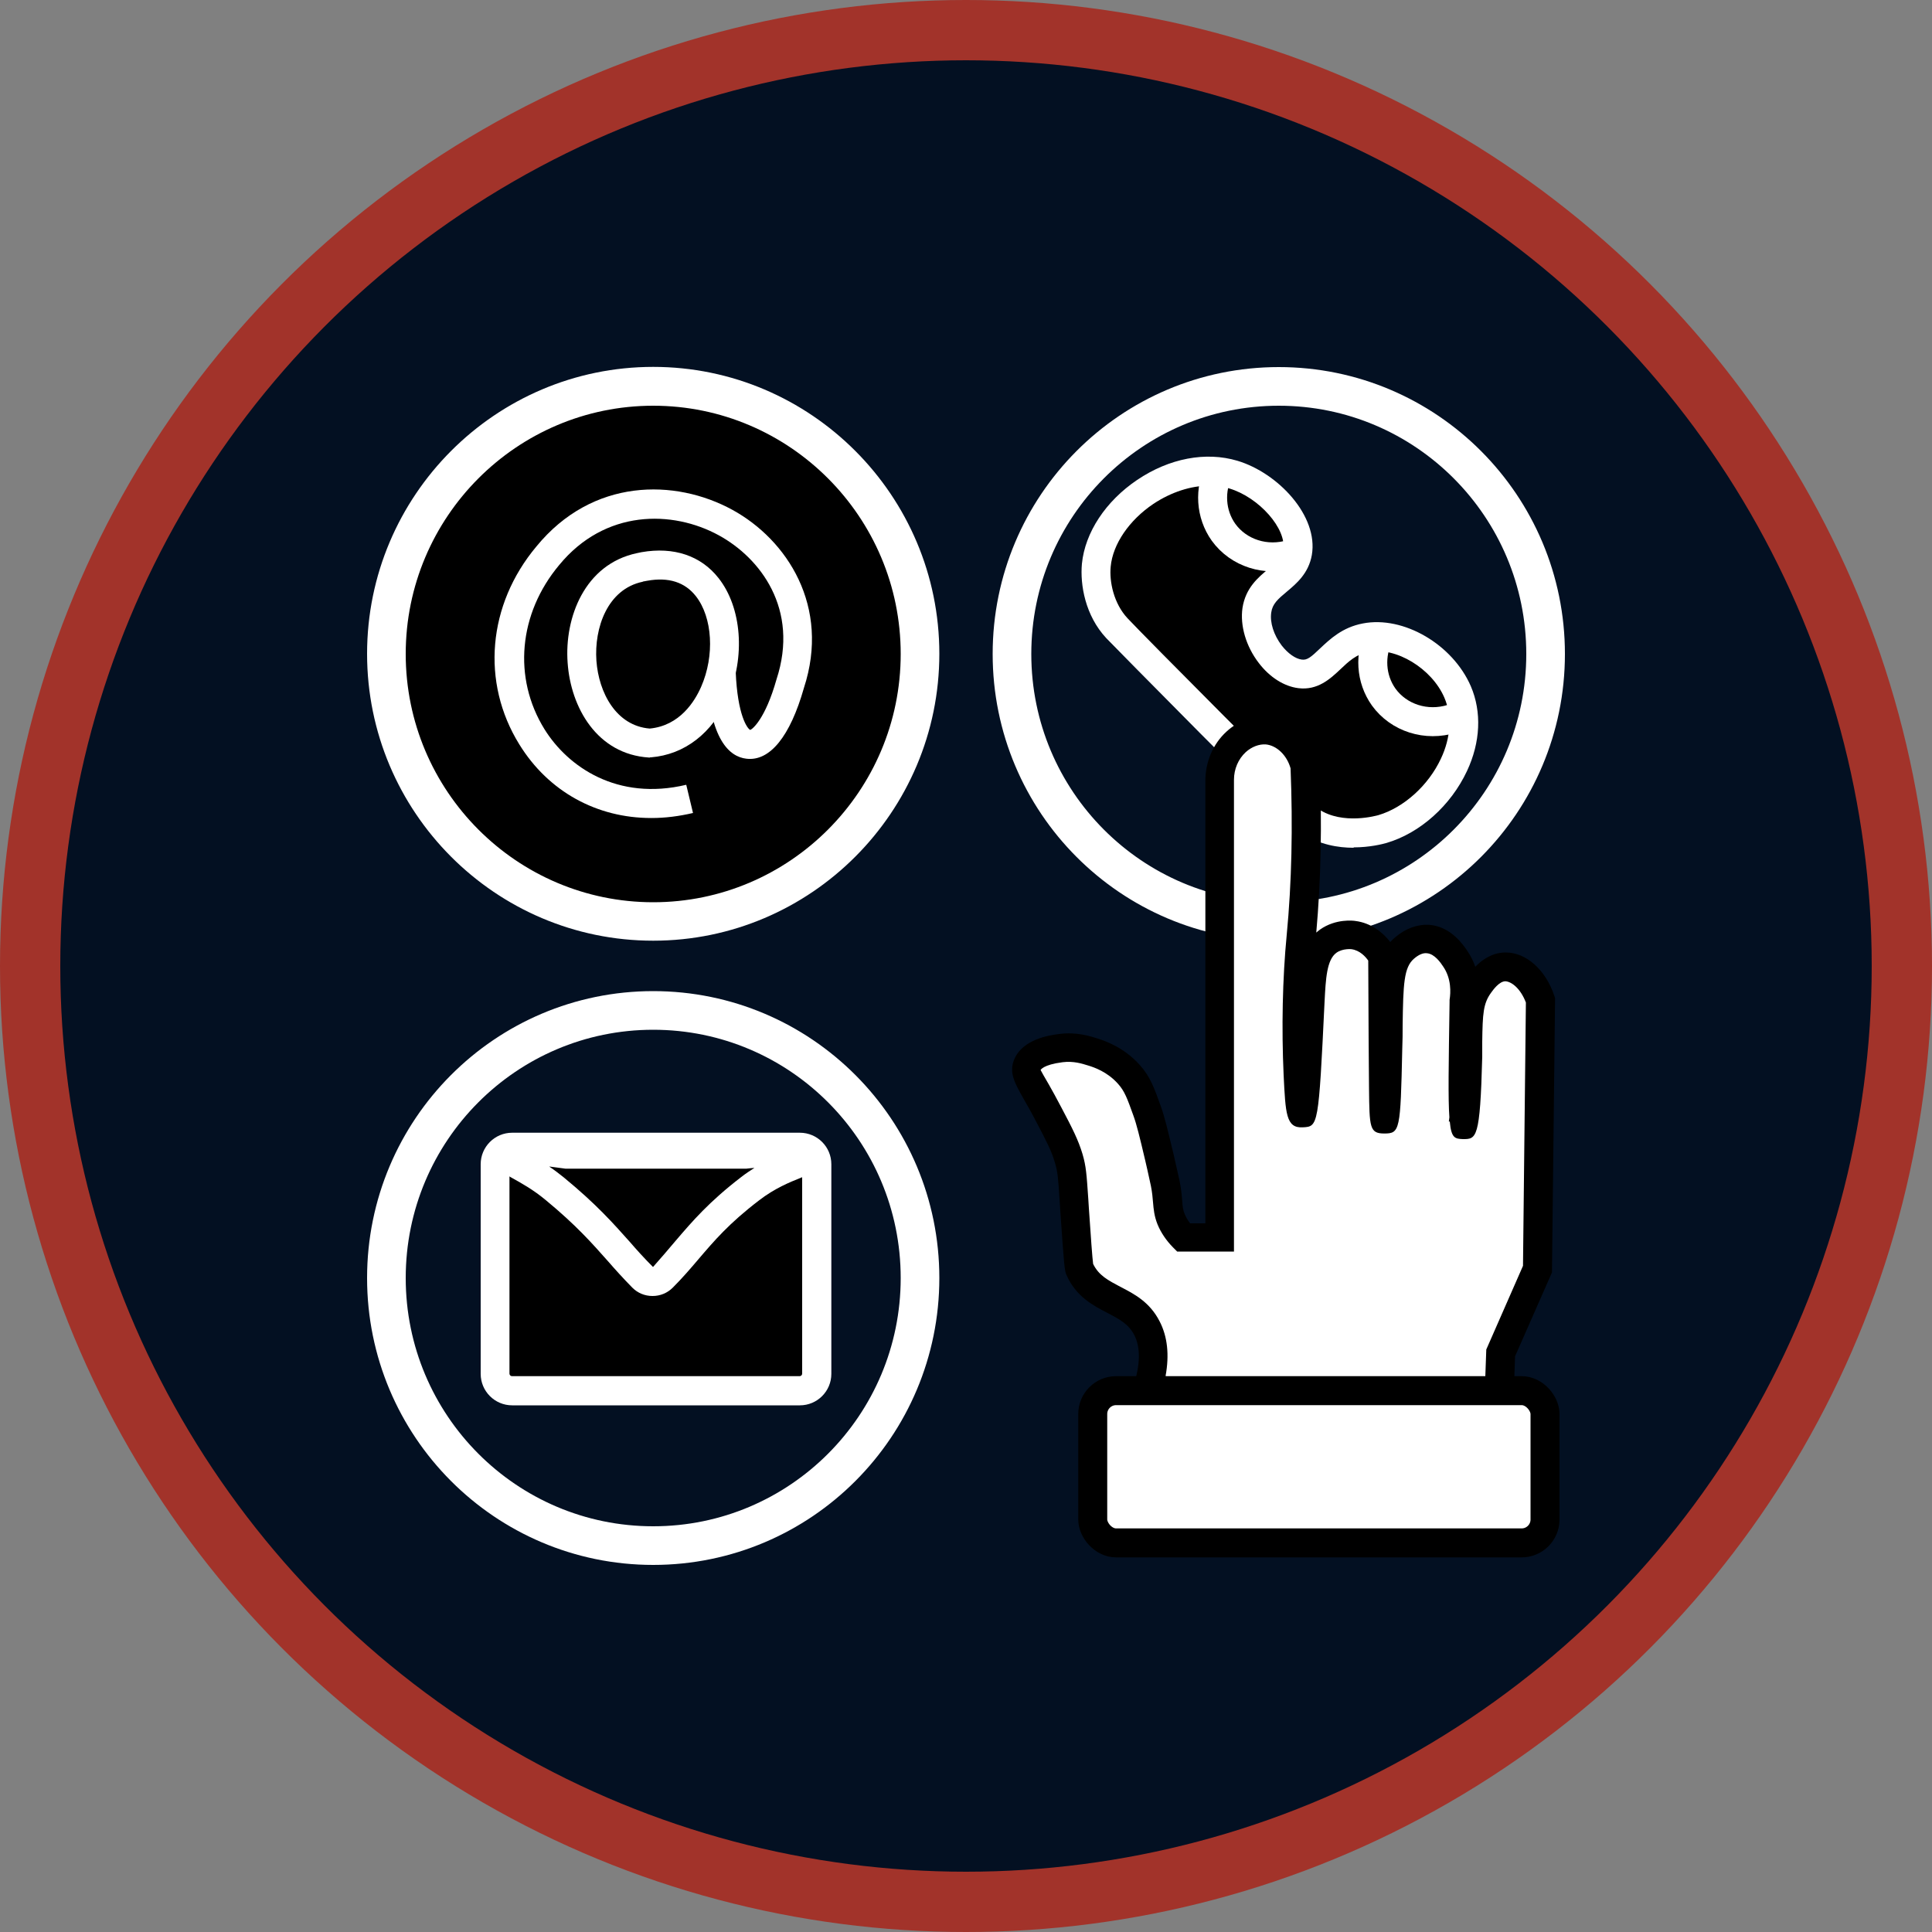 <?xml version="1.0" encoding="UTF-8"?>
<svg id="Capa_2" data-name="Capa 2" xmlns="http://www.w3.org/2000/svg" viewBox="0 0 100 100">
  <rect x="0" y="0" width="100" height="100" fill="#808080" stroke="none"/>
  <defs>
    <style>
      .cls-1 {
        fill: #031022;
      }

      .cls-2, .cls-3 {
        fill: #fff;
      }

      .cls-4, .cls-3 {
        stroke-width: 1.5px;
      }

      .cls-4, .cls-3, .cls-5 {
        stroke-miterlimit: 10;
      }

      .cls-4, .cls-5 {
        fill: none;
        stroke: #fff;
      }

      .cls-3 {
        stroke: #000;
      }

      .cls-6 {
        fill: #a2332a;
      }

      .cls-5 {
        stroke-width: 2px;
      }
    </style>
  </defs>
  <g id="Icono_5:_Contactos" data-name="Icono 5: Contactos">
    <g>
      <circle id="_Elipse_Rojo5" data-name="&amp;lt;Elipse&amp;gt; Rojo5" class="cls-6" cx="50" cy="50" r="50"/>
      <circle id="_Elipse_Azul5" data-name="&amp;lt;Elipse&amp;gt; Azul5" class="cls-1" cx="50" cy="50" r="46.88"/>
    </g>
    <g>
      <ellipse cx="33.81" cy="33.85" rx="13.81" ry="13.85"/>
      <path class="cls-2" d="M33.81,48.69c-8.17,0-14.81-6.66-14.81-14.85s6.65-14.85,14.81-14.85,14.81,6.66,14.81,14.85-6.65,14.85-14.81,14.85ZM33.81,21c-7.06,0-12.81,5.76-12.81,12.85s5.75,12.85,12.81,12.85,12.81-5.76,12.81-12.85-5.75-12.85-12.81-12.85Z"/>
    </g>
    <ellipse class="cls-5" cx="66.19" cy="33.85" rx="13.81" ry="13.85"/>
    <ellipse class="cls-5" cx="33.81" cy="66.15" rx="13.81" ry="13.85"/>
    <g>
      <path class="cls-2" d="M33.64,39.21h-.05c-2.68-.17-4.05-2.58-4.21-4.91-.17-2.33.88-5.1,3.59-5.67l.24-.05c1.66-.29,3.07.18,3.98,1.34,1.21,1.53,1.4,4.09.47,6.22-.79,1.81-2.23,2.92-3.97,3.06h-.05ZM33.27,30.11c-1.83.38-2.52,2.39-2.4,4.09.12,1.65,1.02,3.37,2.76,3.51,1.56-.15,2.33-1.41,2.66-2.16.71-1.62.59-3.59-.27-4.69-.57-.73-1.42-1-2.52-.8l-.22.04Z"/>
      <path class="cls-2" d="M33.7,42.34c-2.8,0-5.31-1.36-6.82-3.81-1.99-3.21-1.64-7.23.88-10.24,2.91-3.56,7.19-3.52,10.15-1.9,2.83,1.55,5.08,5,3.7,9.22-.71,2.5-1.76,3.81-2.98,3.66-.86-.1-1.91-.96-2.05-4.45l1.5-.06c.09,2.28.61,2.96.75,3.02.11-.03.78-.56,1.36-2.61,1.2-3.66-.86-6.3-2.98-7.46-2.41-1.32-5.9-1.35-8.27,1.54-2.1,2.51-2.4,5.84-.76,8.49,1.21,1.95,3.77,3.73,7.34,2.88l.35,1.46c-.73.17-1.44.26-2.14.26Z"/>
    </g>
    <g>
      <path d="M63.84,24.57c1.86.56,3.59,2.5,3.32,4.03-.24,1.39-1.89,1.51-2.11,2.99-.21,1.41,1,3.15,2.24,3.29,1.29.15,1.67-1.54,3.4-1.88,1.75-.34,3.96.97,4.75,2.81,1.21,2.82-1.17,6.3-3.88,7.1-.2.06-2.19.62-3.75-.42-.46-.31-9.47-9.41-10-9.98-.84-.9-1.16-2.23-1.06-3.27.28-2.89,4.04-5.59,7.09-4.68Z"/>
      <path class="cls-2" d="M70.07,43.88c-.81,0-1.79-.16-2.67-.75-.63-.42-10.06-10.01-10.14-10.1-1.09-1.17-1.36-2.76-1.26-3.85.16-1.62,1.23-3.24,2.86-4.34,1.66-1.12,3.55-1.48,5.19-.99h0c2.1.63,4.2,2.85,3.85,4.88-.17.95-.79,1.47-1.29,1.89-.47.39-.75.64-.81,1.08-.08.52.13,1.17.54,1.71.32.41.71.69,1.04.73.28.04.48-.13.95-.58.51-.48,1.15-1.09,2.21-1.29,2.1-.41,4.65,1.08,5.59,3.25.57,1.33.5,2.9-.2,4.39-.84,1.79-2.43,3.21-4.16,3.72-.21.06-.87.23-1.71.23ZM62.58,25.14c-.94,0-1.96.33-2.88.94-1.25.84-2.1,2.08-2.21,3.24-.08.79.16,1.92.87,2.68.77.83,9.3,9.42,9.89,9.88,1.26.84,3.02.33,3.1.31,1.31-.39,2.58-1.53,3.23-2.92.52-1.1.58-2.23.18-3.16-.65-1.51-2.51-2.64-3.92-2.37-.64.12-1.04.5-1.47.91-.52.49-1.17,1.09-2.16.97-.74-.09-1.49-.56-2.06-1.31-.66-.86-.97-1.93-.84-2.84.16-1.04.81-1.58,1.34-2.02.45-.37.7-.6.77-.99.19-1.08-1.25-2.72-2.8-3.18h0c-.33-.1-.68-.15-1.04-.15Z"/>
    </g>
    <path class="cls-4" d="M63.12,24.29c-.54,1.06-.46,2.32.21,3.26.78,1.08,2.21,1.54,3.54,1.12"/>
    <path class="cls-4" d="M71.41,32.82c-.54,1.06-.46,2.32.21,3.26.78,1.08,2.21,1.54,3.54,1.12"/>
    <g>
      <rect x="25.62" y="59.38" width="16.65" height="12.61" rx=".88" ry=".88"/>
      <path class="cls-2" d="M41.4,72.74h-14.89c-.9,0-1.63-.73-1.63-1.63v-10.85c0-.9.73-1.63,1.63-1.63h14.89c.9,0,1.63.73,1.63,1.63v10.85c0,.9-.73,1.63-1.63,1.63ZM26.5,60.12c-.07,0-.13.06-.13.13v10.85c0,.07.06.13.13.13h14.89c.07,0,.13-.06.13-.13v-10.85c0-.07-.06-.13-.13-.13h-14.89Z"/>
    </g>
    <g>
      <path d="M28.71,61.53c2.44,2.01,3.13,3.16,4.55,4.59.28.28.74.28,1.02,0,1.46-1.48,2.14-2.74,4.55-4.59,1.57-1.2,3.06-1.36,2.99-1.67-.07-.33-1.73-.24-3.26-.1h-9.19c-1.49-.21-3.09-.36-3.19,0-.09.32,1.12.62,2.53,1.78Z"/>
      <path class="cls-2" d="M33.77,67.08c-.39,0-.76-.15-1.04-.43-.47-.48-.87-.92-1.27-1.38-.8-.9-1.62-1.84-3.22-3.16h0c-.65-.54-1.27-.88-1.72-1.13-.59-.33-1.27-.7-1.05-1.44.24-.81,1.13-.94,3.97-.54h9.13c2.98-.28,3.81-.14,3.99.69.17.76-.55,1.04-1.13,1.28-.53.21-1.34.54-2.14,1.16-1.56,1.19-2.33,2.1-3.15,3.06-.4.47-.81.95-1.32,1.46-.28.28-.65.43-1.04.43ZM28.44,60.39c.24.16.49.35.75.56h0c1.69,1.39,2.56,2.38,3.4,3.32.38.44.76.86,1.21,1.31.42-.47.79-.91,1.19-1.38.84-.98,1.7-1.99,3.38-3.28.23-.18.46-.33.68-.47-.13.01-.27.02-.42.04h-9.31s-.05,0-.05,0c-.31-.04-.59-.08-.83-.11Z"/>
    </g>
    <g>
      <path class="cls-2" d="M59.38,71.98c.54-1.62.32-2.61,0-3.23-.84-1.63-2.74-1.35-3.49-3.07-.05-.12-.12-1.11-.26-3.07-.11-1.66-.12-2.01-.3-2.65-.19-.66-.47-1.19-1.02-2.24-.92-1.76-1.31-2.12-1.12-2.6.27-.67,1.41-.82,1.73-.87.71-.09,1.27.08,1.65.2.35.11,1.19.4,1.88,1.16.44.49.6.95.94,1.88.18.5.33,1.13.63,2.39.03.15.16.67.3,1.36.19.89.06,1.29.31,1.88.18.43.44.74.63.94h1.88v-23.66c0-1.57,1.26-2.69,2.45-2.59.89.08,1.71.83,1.97,1.88.16,3.81,0,6.75-.2,8.78-.05.54-.33,3.42-.16,7.16.08,1.6.17,2,.2,1.99.08,0,.27-2.64.42-5.74.07-1.4.11-2.59.94-3.16.57-.4,1.24-.32,1.29-.31.98.13,1.46,1.02,1.52,1.12.03,6.92.06,8.41.08,8.41.03,0,.14-1.54.18-3.62.06-3.06-.08-4.44.87-5.25.11-.09.6-.51,1.22-.46.75.06,1.21.75,1.4,1.02.61.91.51,1.91.46,2.25-.08,5.21-.08,6.34-.06,6.34.02,0,.19-1.48.24-3.53.04-1.91-.06-2.84.61-3.75.18-.25.64-.88,1.33-.9.73-.02,1.47.66,1.83,1.73-.05,4.64-.1,9.28-.15,13.92-.63,1.45-1.27,2.89-1.9,4.34-.02.66-.05,1.31-.07,1.97h-18.22Z"/>
      <path d="M78.32,72.74h-19.99l.33-.99c.37-1.11.38-2,.05-2.65-.3-.58-.79-.83-1.4-1.15-.72-.37-1.62-.84-2.11-1.96-.1-.23-.12-.44-.32-3.32l-.03-.48c-.08-1.23-.1-1.52-.25-2.02-.17-.59-.43-1.09-.96-2.1-.26-.5-.48-.88-.65-1.18-.48-.85-.77-1.37-.5-2.04.44-1.08,1.86-1.27,2.33-1.33.89-.12,1.6.11,1.98.23.38.12,1.37.45,2.2,1.38.53.59.74,1.17,1.08,2.12.2.55.36,1.24.66,2.48.05.23.17.73.31,1.37.09.44.12.78.14,1.05.02.3.04.48.13.69.07.17.16.33.28.48h.79v-22.91c0-.97.39-1.9,1.09-2.54.62-.57,1.41-.86,2.18-.79,1.22.1,2.3,1.11,2.63,2.44l.02.15c.12,3.01.06,5.9-.18,8.6.06-.05.13-.11.2-.16.81-.57,1.73-.46,1.83-.44.79.1,1.41.58,1.8,1.09.08-.09.16-.17.26-.25.54-.46,1.16-.68,1.77-.64,1.11.09,1.75,1.04,1.96,1.35.18.27.32.55.41.82.33-.34.84-.72,1.52-.74.02,0,.04,0,.06,0,1.05,0,2.06.89,2.51,2.24l.04.12-.16,14.2-1.91,4.34-.09,2.55ZM60.35,71.24h16.53l.05-1.39,1.9-4.33.15-13.63c-.28-.73-.74-1.08-1.06-1.1-.32,0-.64.45-.74.59-.41.56-.44,1.09-.46,2.54v.78c-.11,4.26-.3,4.26-1,4.26-.4-.02-.6-.03-.68-.91h-.05s.02-.11.03-.22c-.07-.94-.04-2.7.01-5.98v-.1c.06-.37.1-1.09-.33-1.72-.13-.2-.45-.66-.84-.69-.2-.03-.44.08-.67.28-.53.45-.56,1.33-.59,3.45,0,.38,0,.79-.02,1.25-.09,4.19-.12,4.35-.93,4.35-.76,0-.77-.31-.79-2.35-.01-1.21-.03-3.26-.04-6.6-.14-.2-.43-.53-.87-.59,0,0-.44-.05-.77.18-.51.36-.56,1.36-.62,2.52-.31,6.48-.33,6.48-1.13,6.52-.87.05-.89-.72-.99-2.71-.11-2.42-.06-4.99.16-7.25.26-2.71.32-5.6.2-8.62-.19-.68-.72-1.19-1.29-1.24-.34-.02-.72.12-1.03.4-.39.36-.61.88-.61,1.43v24.42h-2.94l-.22-.22c-.34-.35-.61-.74-.79-1.17-.18-.44-.21-.81-.24-1.16-.02-.23-.04-.5-.11-.85-.13-.63-.25-1.11-.29-1.3-.29-1.23-.45-1.89-.62-2.35-.32-.89-.45-1.25-.79-1.63-.56-.63-1.25-.86-1.55-.95-.32-.1-.76-.24-1.32-.17-1.02.13-1.13.4-1.14.4.02.05.22.4.42.74.18.32.4.71.67,1.23.56,1.06.86,1.65,1.08,2.38.19.65.21,1.04.3,2.33l.03.48c.1,1.49.18,2.59.22,2.88.29.6.78.85,1.4,1.18.72.37,1.53.79,2.04,1.79.41.79.51,1.74.31,2.83Z"/>
    </g>
    <rect class="cls-3" x="56.56" y="71.98" width="23.41" height="7.88" rx="1.21" ry="1.21"/>
  </g>
</svg>